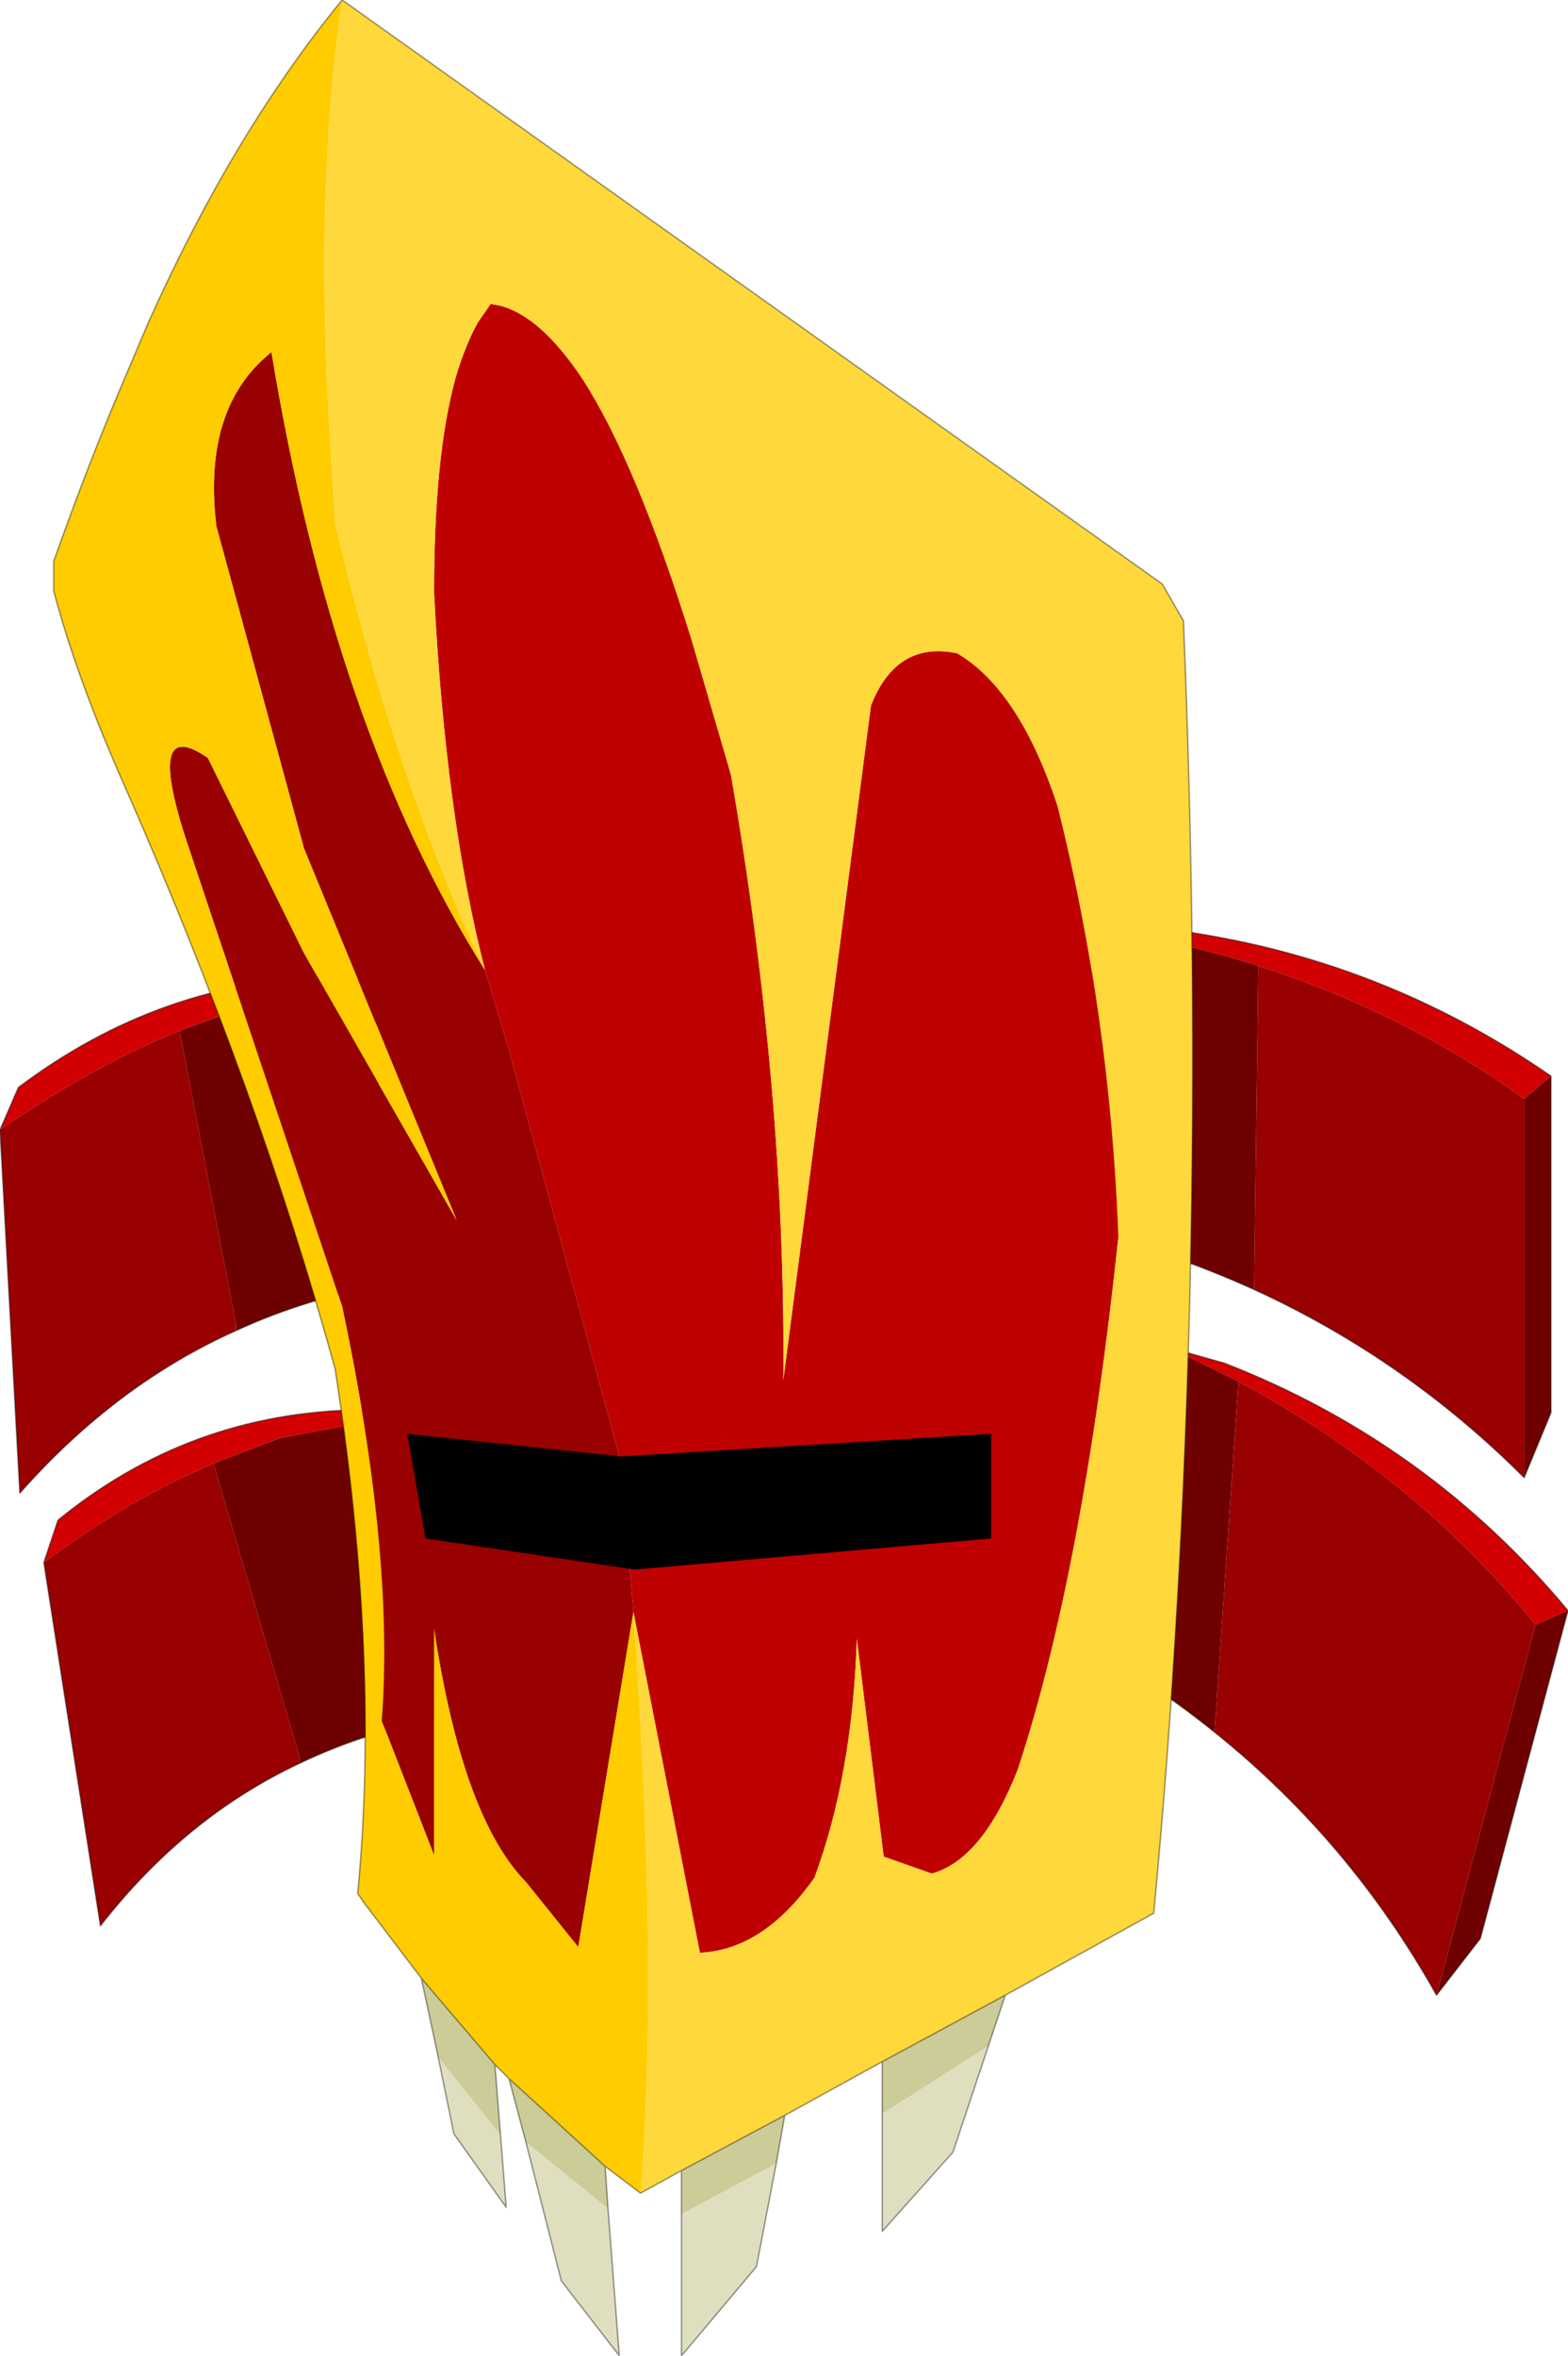 <?xml version="1.0" encoding="UTF-8" standalone="no"?>
<svg xmlns:xlink="http://www.w3.org/1999/xlink" height="83.3px" width="55.45px" xmlns="http://www.w3.org/2000/svg">
  <g transform="matrix(1.0, 0.0, 0.0, 1.0, -247.25, -158.8)">
    <path d="M261.45 208.85 L257.15 209.65 254.8 210.55 Q251.9 211.75 248.8 214.05 L249.3 212.55 Q253.95 208.75 259.95 208.65 L261.45 208.85" fill="#d20000" fill-rule="evenodd" stroke="none"/>
    <path d="M254.8 210.55 L257.15 209.65 261.45 208.85 263.05 219.5 Q260.25 220.0 257.85 221.15 L257.85 220.95 254.8 210.55" fill="#6f0000" fill-rule="evenodd" stroke="none"/>
    <path d="M254.8 210.55 L257.85 220.95 257.85 221.15 Q253.8 223.05 250.8 226.9 L248.8 214.05 Q251.9 211.75 254.8 210.55" fill="#990000" fill-rule="evenodd" stroke="none"/>
    <path d="M257.85 221.15 Q260.25 220.0 263.05 219.5 L261.45 208.85 259.95 208.65 Q253.95 208.75 249.3 212.55 L248.8 214.05 250.8 226.9 Q253.8 223.05 257.85 221.15 Z" fill="none" stroke="#000000" stroke-linecap="round" stroke-linejoin="round" stroke-opacity="0.4" stroke-width="0.05"/>
    <path d="M247.25 198.75 L247.9 197.25 Q252.95 193.45 258.95 193.35 L260.45 193.55 256.05 194.35 253.6 195.25 Q250.6 196.45 247.25 198.75" fill="#d20000" fill-rule="evenodd" stroke="none"/>
    <path d="M260.45 193.55 L260.95 204.2 Q258.1 204.7 255.6 205.85 L255.6 205.65 253.6 195.25 256.05 194.35 260.45 193.55" fill="#6f0000" fill-rule="evenodd" stroke="none"/>
    <path d="M255.6 205.85 Q251.35 207.75 247.95 211.6 L247.25 198.75 Q250.6 196.45 253.6 195.25 L255.6 205.65 255.6 205.85" fill="#990000" fill-rule="evenodd" stroke="none"/>
    <path d="M247.25 198.75 L247.9 197.25 Q252.95 193.45 258.95 193.35 L260.45 193.55 260.95 204.2 Q258.1 204.7 255.6 205.85 251.35 207.75 247.95 211.6 L247.25 198.75 Z" fill="none" stroke="#000000" stroke-linecap="round" stroke-linejoin="round" stroke-opacity="0.4" stroke-width="0.05"/>
    <path d="M291.05 207.65 L288.6 206.45 290.55 207.0 Q297.75 209.8 302.7 215.75 L301.55 216.25 Q297.3 211.0 291.05 207.65" fill="#d20000" fill-rule="evenodd" stroke="none"/>
    <path d="M288.6 206.45 L291.05 207.65 290.2 220.05 Q287.65 218.0 284.65 216.4 L288.6 206.45 M301.55 216.25 L302.7 215.75 299.6 227.35 298.05 229.35 301.55 216.25" fill="#6f0000" fill-rule="evenodd" stroke="none"/>
    <path d="M291.05 207.65 Q297.3 211.0 301.55 216.25 L298.05 229.35 Q295.0 223.9 290.2 220.05 L291.05 207.65" fill="#990000" fill-rule="evenodd" stroke="none"/>
    <path d="M302.7 215.75 Q297.75 209.8 290.55 207.0 L288.6 206.45 284.65 216.4 Q287.65 218.0 290.2 220.05 295.0 223.9 298.05 229.35 L299.6 227.35 302.7 215.75 Z" fill="none" stroke="#000000" stroke-linecap="round" stroke-linejoin="round" stroke-opacity="0.4" stroke-width="0.05"/>
    <path d="M302.1 196.85 L301.15 197.65 Q296.9 194.6 291.75 192.95 289.0 192.1 286.05 191.6 L288.05 191.6 Q295.75 192.45 302.1 196.85" fill="#d20000" fill-rule="evenodd" stroke="none"/>
    <path d="M301.15 197.65 L302.1 196.85 302.1 208.75 301.15 211.05 301.15 197.65 M286.05 191.6 Q289.0 192.1 291.75 192.95 L291.6 204.4 Q288.4 202.95 284.8 202.1 L286.05 191.6" fill="#6f0000" fill-rule="evenodd" stroke="none"/>
    <path d="M291.75 192.95 Q296.9 194.6 301.15 197.65 L301.15 211.05 Q296.95 206.85 291.6 204.4 L291.75 192.95" fill="#990000" fill-rule="evenodd" stroke="none"/>
    <path d="M302.1 196.85 Q295.75 192.45 288.05 191.6 L286.05 191.6 284.8 202.1 Q288.4 202.95 291.6 204.4 296.95 206.85 301.15 211.05 L302.1 208.75 302.1 196.85 Z" fill="none" stroke="#000000" stroke-linecap="round" stroke-linejoin="round" stroke-opacity="0.4" stroke-width="0.05"/>
    <path d="M269.65 215.8 L267.7 227.65 265.85 225.35 Q263.6 223.05 262.6 216.4 L262.6 224.4 260.75 219.65 Q261.2 213.75 259.35 205.0 L253.95 188.85 Q252.3 184.0 254.6 185.6 L258.0 192.5 263.4 201.95 258.0 188.8 254.9 177.4 Q254.4 173.2 256.85 171.25 259.05 184.6 264.4 193.1 L265.2 195.75 269.25 210.65 269.25 210.95 269.65 215.8" fill="#990000" fill-rule="evenodd" stroke="none"/>
    <path d="M269.65 215.8 Q270.55 228.45 269.9 236.35 L268.65 235.4 265.25 232.3 264.75 231.8 262.15 228.75 260.1 226.05 259.9 225.75 Q260.7 217.5 259.1 207.2 256.4 197.4 251.75 186.8 250.0 182.9 249.15 179.7 L249.15 178.65 Q250.35 175.25 251.65 172.2 L252.5 170.2 Q255.5 163.5 259.35 158.8 258.6 163.9 258.75 170.2 L258.8 172.2 259.1 177.3 Q261.25 186.4 264.4 193.1 259.05 184.6 256.85 171.25 254.4 173.2 254.9 177.4 L258.0 188.8 263.4 201.95 258.0 192.5 254.6 185.6 Q252.3 184.0 253.95 188.85 L259.35 205.0 Q261.2 213.75 260.75 219.65 L262.6 224.4 262.6 216.4 Q263.6 223.05 265.85 225.35 L267.7 227.65 269.65 215.8" fill="#ffcc00" fill-rule="evenodd" stroke="none"/>
    <path d="M271.35 235.55 L275.0 233.6 274.7 235.3 271.35 237.1 271.35 235.55 M278.45 231.7 L282.8 229.35 282.2 231.15 278.45 233.55 278.45 231.7 M262.15 228.75 L264.75 231.8 264.95 234.3 262.75 231.55 262.15 228.75 M265.25 232.3 L268.65 235.4 268.75 236.9 265.85 234.55 265.25 232.3" fill="#cccc99" fill-rule="evenodd" stroke="none"/>
    <path d="M264.95 234.3 L265.15 236.85 263.3 234.25 262.75 231.55 264.95 234.3 M278.45 233.55 L282.2 231.15 280.95 234.9 278.45 237.7 278.45 233.55 M274.7 235.3 L274.0 238.95 271.35 242.1 271.35 237.1 274.7 235.3 M268.75 236.9 L269.15 242.1 267.1 239.45 265.85 234.55 268.75 236.9" fill="#dfdfbf" fill-rule="evenodd" stroke="none"/>
    <path d="M264.4 193.1 Q263.0 187.65 262.6 179.75 262.6 174.95 263.35 172.2 263.7 171.0 264.15 170.2 L264.6 169.55 264.9 169.6 Q266.35 169.95 267.85 172.2 269.75 175.15 271.7 181.4 L273.1 186.2 Q275.05 197.5 274.95 207.6 L278.05 183.75 Q278.95 181.45 281.1 181.9 283.3 183.2 284.65 187.3 286.5 194.65 286.8 202.55 285.55 214.35 283.25 221.35 282.0 224.55 280.2 225.05 L278.5 224.45 277.55 216.75 Q277.4 221.55 276.05 225.2 274.25 227.75 272.0 227.85 L269.65 215.8 269.25 210.95 269.25 210.65 265.2 195.75 264.4 193.1" fill="#bf0000" fill-rule="evenodd" stroke="none"/>
    <path d="M269.65 215.8 L272.0 227.85 Q274.25 227.75 276.05 225.2 277.4 221.55 277.55 216.75 L278.5 224.45 280.2 225.05 Q282.0 224.55 283.25 221.35 285.55 214.35 286.8 202.55 286.5 194.65 284.65 187.3 283.3 183.2 281.1 181.9 278.95 181.45 278.05 183.75 L274.95 207.6 Q275.05 197.5 273.1 186.2 L271.7 181.4 Q269.75 175.15 267.85 172.2 266.35 169.95 264.9 169.6 L264.6 169.55 264.15 170.2 Q263.7 171.0 263.35 172.2 262.6 174.95 262.6 179.75 263.0 187.65 264.4 193.1 261.25 186.4 259.1 177.3 L258.8 172.2 258.75 170.2 Q258.6 163.9 259.35 158.8 L288.35 179.45 289.1 180.75 Q290.1 204.75 288.05 226.45 L282.8 229.35 278.45 231.7 275.0 233.6 271.35 235.55 269.9 236.35 Q270.55 228.45 269.65 215.8" fill="#ffd83c" fill-rule="evenodd" stroke="none"/>
    <path d="M269.9 236.35 L271.35 235.55 275.0 233.6 278.45 231.7 282.8 229.35 288.05 226.45 Q290.1 204.75 289.1 180.75 L288.35 179.45 259.35 158.8 Q255.5 163.5 252.5 170.2 L251.65 172.2 Q250.35 175.25 249.15 178.65 L249.15 179.7 Q250.0 182.9 251.75 186.8 256.4 197.4 259.1 207.2 260.7 217.5 259.9 225.75 L260.1 226.05 262.15 228.75 264.75 231.8 265.25 232.3 268.65 235.4 269.9 236.35 M264.95 234.3 L264.75 231.8 M264.95 234.3 L265.15 236.85 263.3 234.25 262.75 231.55 262.15 228.75 M274.7 235.3 L275.0 233.6 M282.2 231.15 L282.8 229.35 M278.45 231.7 L278.45 233.55 278.45 237.7 280.95 234.9 282.2 231.15 M265.85 234.55 L265.25 232.3 M271.35 237.1 L271.35 242.1 274.0 238.95 274.7 235.3 M271.35 237.1 L271.35 235.55 M268.75 236.9 L269.15 242.1 267.1 239.45 265.85 234.55 M268.75 236.9 L268.65 235.4" fill="none" stroke="#000000" stroke-linecap="round" stroke-linejoin="round" stroke-opacity="0.4" stroke-width="0.05"/>
    <path d="M282.3 209.5 L282.3 213.2 269.7 214.3 262.3 213.2 261.65 209.5 269.2 210.3 282.3 209.5" fill="#000000" fill-rule="evenodd" stroke="none"/>
  </g>
</svg>
